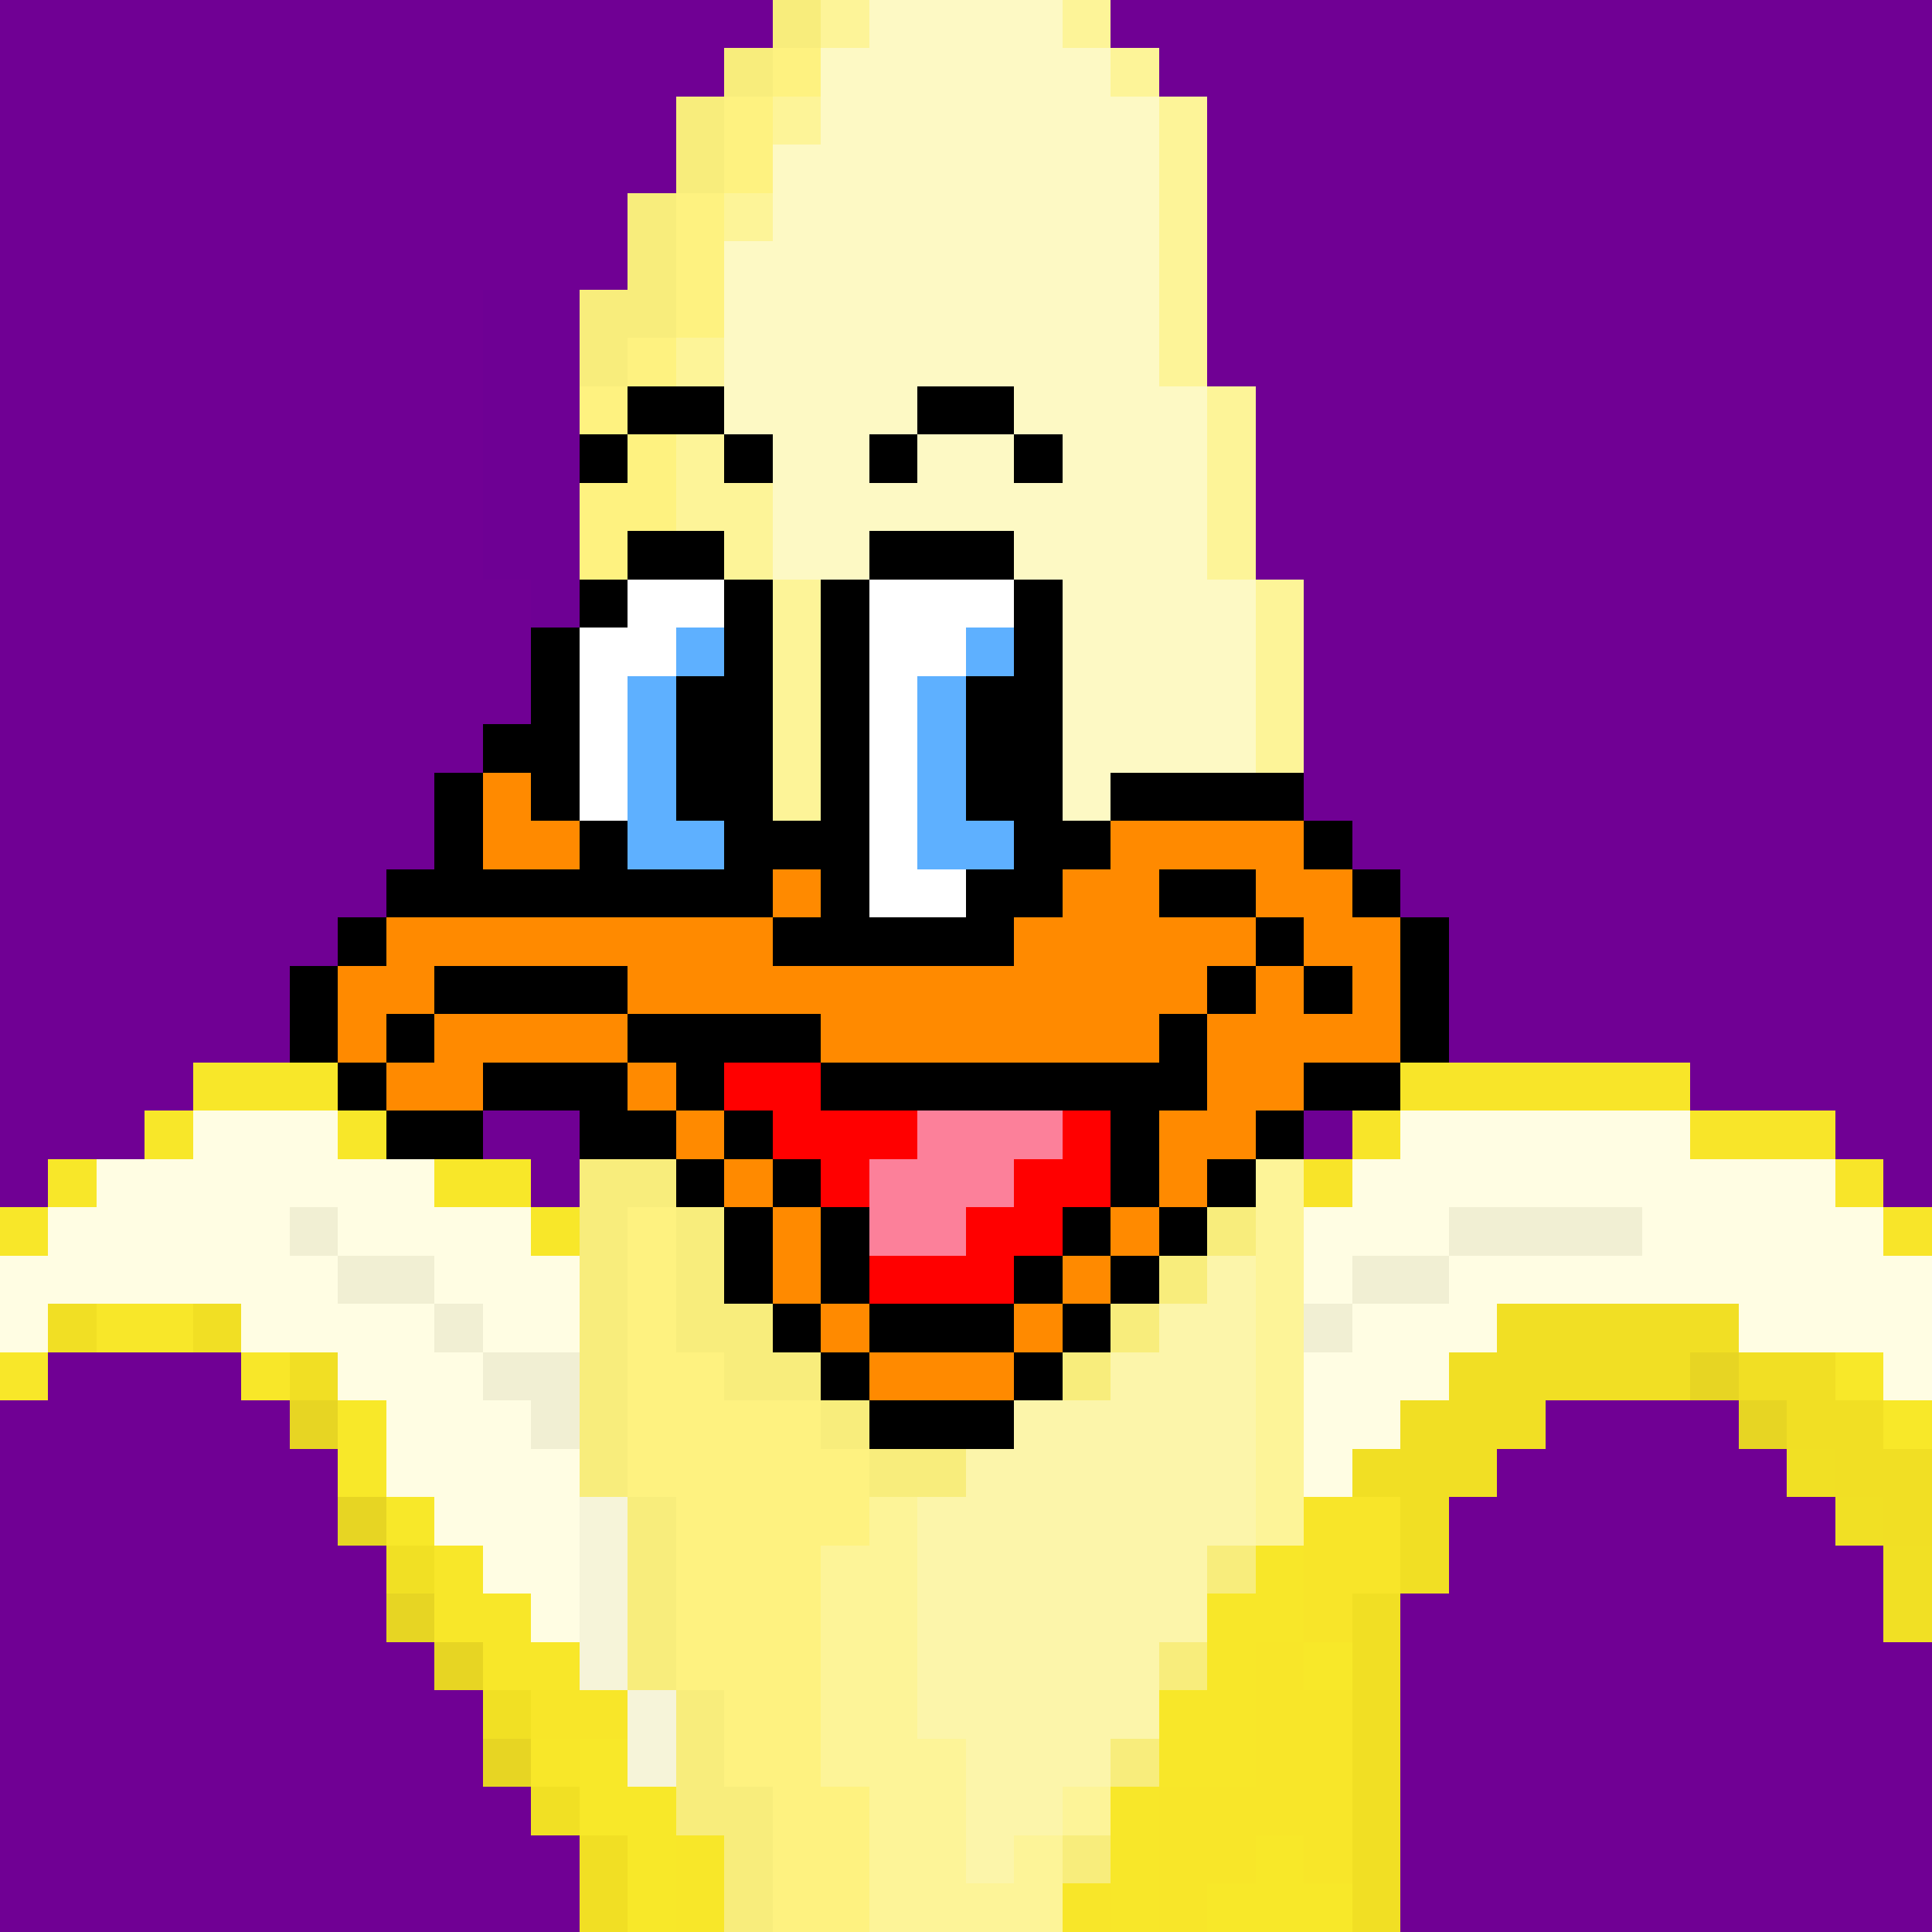 <svg xmlns="http://www.w3.org/2000/svg" viewBox="0 -0.5 40 40" shape-rendering="crispEdges">
<rect x="0" y="-0.5" width="40" height="40" fill="#333333" stroke="none"/>
<path stroke="#700094" d="M0 0h16M23 0h17M0 1h15M24 1h16M0 2h14M25 2h15M0 3h14M25 3h15M0 4h13M25 4h15M0 5h13M25 5h15M0 6h10M25 6h15M0 7h10M25 7h15M0 8h10M26 8h14M0 9h10M26 9h14M0 10h10M26 10h14M0 11h10M26 11h14M0 12h11M27 12h13M0 13h11M27 13h13M0 14h11M27 14h13M0 15h10M27 15h13M0 16h9M27 16h13M0 17h9M28 17h12M0 18h8M29 18h11M0 19h7M30 19h10M0 20h6M30 20h10M0 21h6M30 21h10M0 22h4M35 22h5M0 23h3M10 23h2M38 23h2M0 24h1M11 24h1M39 24h1M1 28h4M0 29h6M32 29h4M0 30h7M31 30h6M0 31h7M30 31h8M0 32h8M30 32h9M0 33h8M29 33h10M0 34h9M29 34h11M0 35h10M29 35h11M0 36h10M29 36h11M0 37h11M29 37h11M0 38h12M29 38h11M0 39h12M29 39h11" />
<path stroke="#f8ed7c" d="M16 0h1M15 1h1M14 2h1M14 3h1M13 4h1M13 5h1M12 6h2M12 7h1M12 24h2M12 25h1M14 25h1M25 25h1M12 26h1M14 26h1M24 26h1M12 27h1M14 27h2M23 27h1M12 28h1M15 28h2M22 28h1M12 29h1M17 29h1M12 30h1M18 30h2M13 31h1M13 32h1M25 32h1M13 33h1M13 34h1M24 34h1M14 35h1M14 36h1M23 36h1M14 37h2M15 38h1M22 38h1M15 39h1" />
<path stroke="#fdf498" d="M17 0h1M22 0h1M23 1h1M16 2h1M24 2h1M24 3h1M15 4h1M24 4h1M24 5h1M24 6h1M14 7h1M24 7h1M25 8h1M14 9h1M25 9h1M14 10h2M25 10h1M15 11h1M25 11h1M16 12h1M26 12h1M16 13h1M26 13h1M16 14h1M26 14h1M16 15h1M26 15h1M16 16h1M26 24h1M26 25h1M26 26h1M26 27h1M26 28h1M26 29h1M26 30h1M18 31h1M26 31h1M17 32h2M17 33h2M17 34h2M17 35h2M17 36h3M18 37h2M22 37h1M18 38h2M21 38h1M18 39h4" />
<path stroke="#fdf9c4" d="M18 0h4M17 1h6M17 2h7M16 3h8M16 4h8M15 5h9M15 6h9M15 7h9M15 8h4M21 8h4M16 9h2M19 9h2M22 9h3M16 10h9M16 11h2M21 11h4M22 12h4M22 13h4M22 14h4M22 15h4M22 16h1" />
<path stroke="#fef280" d="M16 1h1M15 2h1M15 3h1M14 4h1M14 5h1M14 6h1M13 7h1M12 8h1M13 9h1M12 10h2M12 11h1M13 25h1M13 26h1M13 27h1M13 28h2M13 29h4M13 30h5M14 31h4M14 32h3M14 33h3M14 34h3M15 35h2M15 36h2M16 37h2M16 38h2M16 39h2" />
<path stroke="#6e0094" d="M10 6h2M10 7h2M10 8h2M10 9h2M10 10h2M10 11h2M11 12h1M27 23h1" />
<path stroke="#000000" d="M13 8h2M19 8h2M12 9h1M15 9h1M18 9h1M21 9h1M13 11h2M18 11h3M12 12h1M15 12h1M17 12h1M21 12h1M11 13h1M15 13h1M17 13h1M21 13h1M11 14h1M14 14h2M17 14h1M20 14h2M10 15h2M14 15h2M17 15h1M20 15h2M9 16h1M11 16h1M14 16h2M17 16h1M20 16h2M23 16h4M9 17h1M12 17h1M15 17h3M21 17h2M27 17h1M8 18h8M17 18h1M20 18h2M24 18h2M28 18h1M7 19h1M16 19h5M26 19h1M29 19h1M6 20h1M9 20h4M25 20h1M27 20h1M29 20h1M6 21h1M8 21h1M13 21h4M24 21h1M29 21h1M7 22h1M10 22h3M14 22h1M17 22h8M27 22h2M8 23h2M12 23h2M15 23h1M23 23h1M26 23h1M14 24h1M16 24h1M23 24h1M25 24h1M15 25h1M17 25h1M22 25h1M24 25h1M15 26h1M17 26h1M21 26h1M23 26h1M16 27h1M18 27h3M22 27h1M17 28h1M21 28h1M18 29h3" />
<path stroke="#ffffff" d="M13 12h2M18 12h3M12 13h2M18 13h2M12 14h1M18 14h1M12 15h1M18 15h1M12 16h1M18 16h1M18 17h1M18 18h2" />
<path stroke="#5eb0ff" d="M14 13h1M20 13h1M13 14h1M19 14h1M13 15h1M19 15h1M13 16h1M19 16h1M13 17h2M19 17h2" />
<path stroke="#ff8a00" d="M10 16h1M10 17h2M23 17h4M16 18h1M22 18h2M26 18h2M8 19h8M21 19h5M27 19h2M7 20h2M13 20h12M26 20h1M28 20h1M7 21h1M9 21h4M17 21h7M25 21h4M8 22h2M13 22h1M25 22h2M14 23h1M24 23h2M15 24h1M24 24h1M16 25h1M23 25h1M16 26h1M22 26h1M17 27h1M21 27h1M18 28h3" />
<path stroke="#f8e729" d="M4 22h3M3 23h1M7 23h1M1 24h1M9 24h2M0 25h1M11 25h1M2 27h2M0 28h1M5 28h1M9 32h1M26 32h1M9 33h2M25 33h2M10 34h2M25 34h1M24 35h2M11 36h1M24 36h2M23 37h1M14 38h1M23 38h1M14 39h1M23 39h1" />
<path stroke="#ff0000" d="M15 22h2M16 23h3M22 23h1M17 24h1M21 24h2M20 25h2M18 26h3" />
<path stroke="#f8e529" d="M29 22h6M28 23h1M35 23h3M38 24h1M39 25h1M27 31h2M27 32h2M27 33h1" />
<path stroke="#fffde3" d="M4 23h3M29 23h6M2 24h7M28 24h10M1 25h5M7 25h4M27 25h3M34 25h5M0 26h7M9 26h3M27 26h1M30 26h10M0 27h1M5 27h4M10 27h2M28 27h3M36 27h4M7 28h3M27 28h3M39 28h1M8 29h3M27 29h2M8 30h4M27 30h1M9 31h3M10 32h2M11 33h1" />
<path stroke="#fc809a" d="M19 23h3M18 24h3M18 25h2" />
<path stroke="#f8e429" d="M27 24h1" />
<path stroke="#f1efd3" d="M6 25h1M30 25h4M7 26h2M28 26h2M9 27h1M27 27h1M10 28h2M11 29h1" />
<path stroke="#fcf5aa" d="M25 26h1M24 27h2M23 28h3M21 29h5M20 30h6M19 31h7M19 32h6M19 33h6M19 34h5M19 35h5M20 36h3M20 37h2M20 38h1" />
<path stroke="#f1df24" d="M1 27h1M4 27h1M31 27h5M6 28h1M30 28h5M36 28h2M29 29h3M37 29h2M28 30h3M38 30h2M29 31h1M39 31h1M29 32h1M28 33h1M28 34h1M28 35h1M28 36h1M28 37h1M12 38h1M28 38h1M12 39h1M28 39h1" />
<path stroke="#e7d523" d="M35 28h1M6 29h1M36 29h1M7 31h1M8 33h1M9 34h1M10 36h1" />
<path stroke="#f8e829" d="M38 28h1M7 29h1M39 29h1M7 30h1M8 31h1M27 34h1M12 36h1M12 37h2M13 38h1M26 38h1M13 39h1M25 39h3" />
<path stroke="#f1e024" d="M37 30h1M38 31h1M8 32h1M39 32h1M39 33h1M10 35h1M11 37h1" />
<path stroke="#f6f4d9" d="M12 31h1M12 32h1M12 33h1M12 34h1M13 35h1M13 36h1" />
<path stroke="#f8e629" d="M26 34h1M11 35h2M26 35h2M26 36h2M24 37h4M24 38h2M27 38h1M22 39h1M24 39h1" />
</svg>